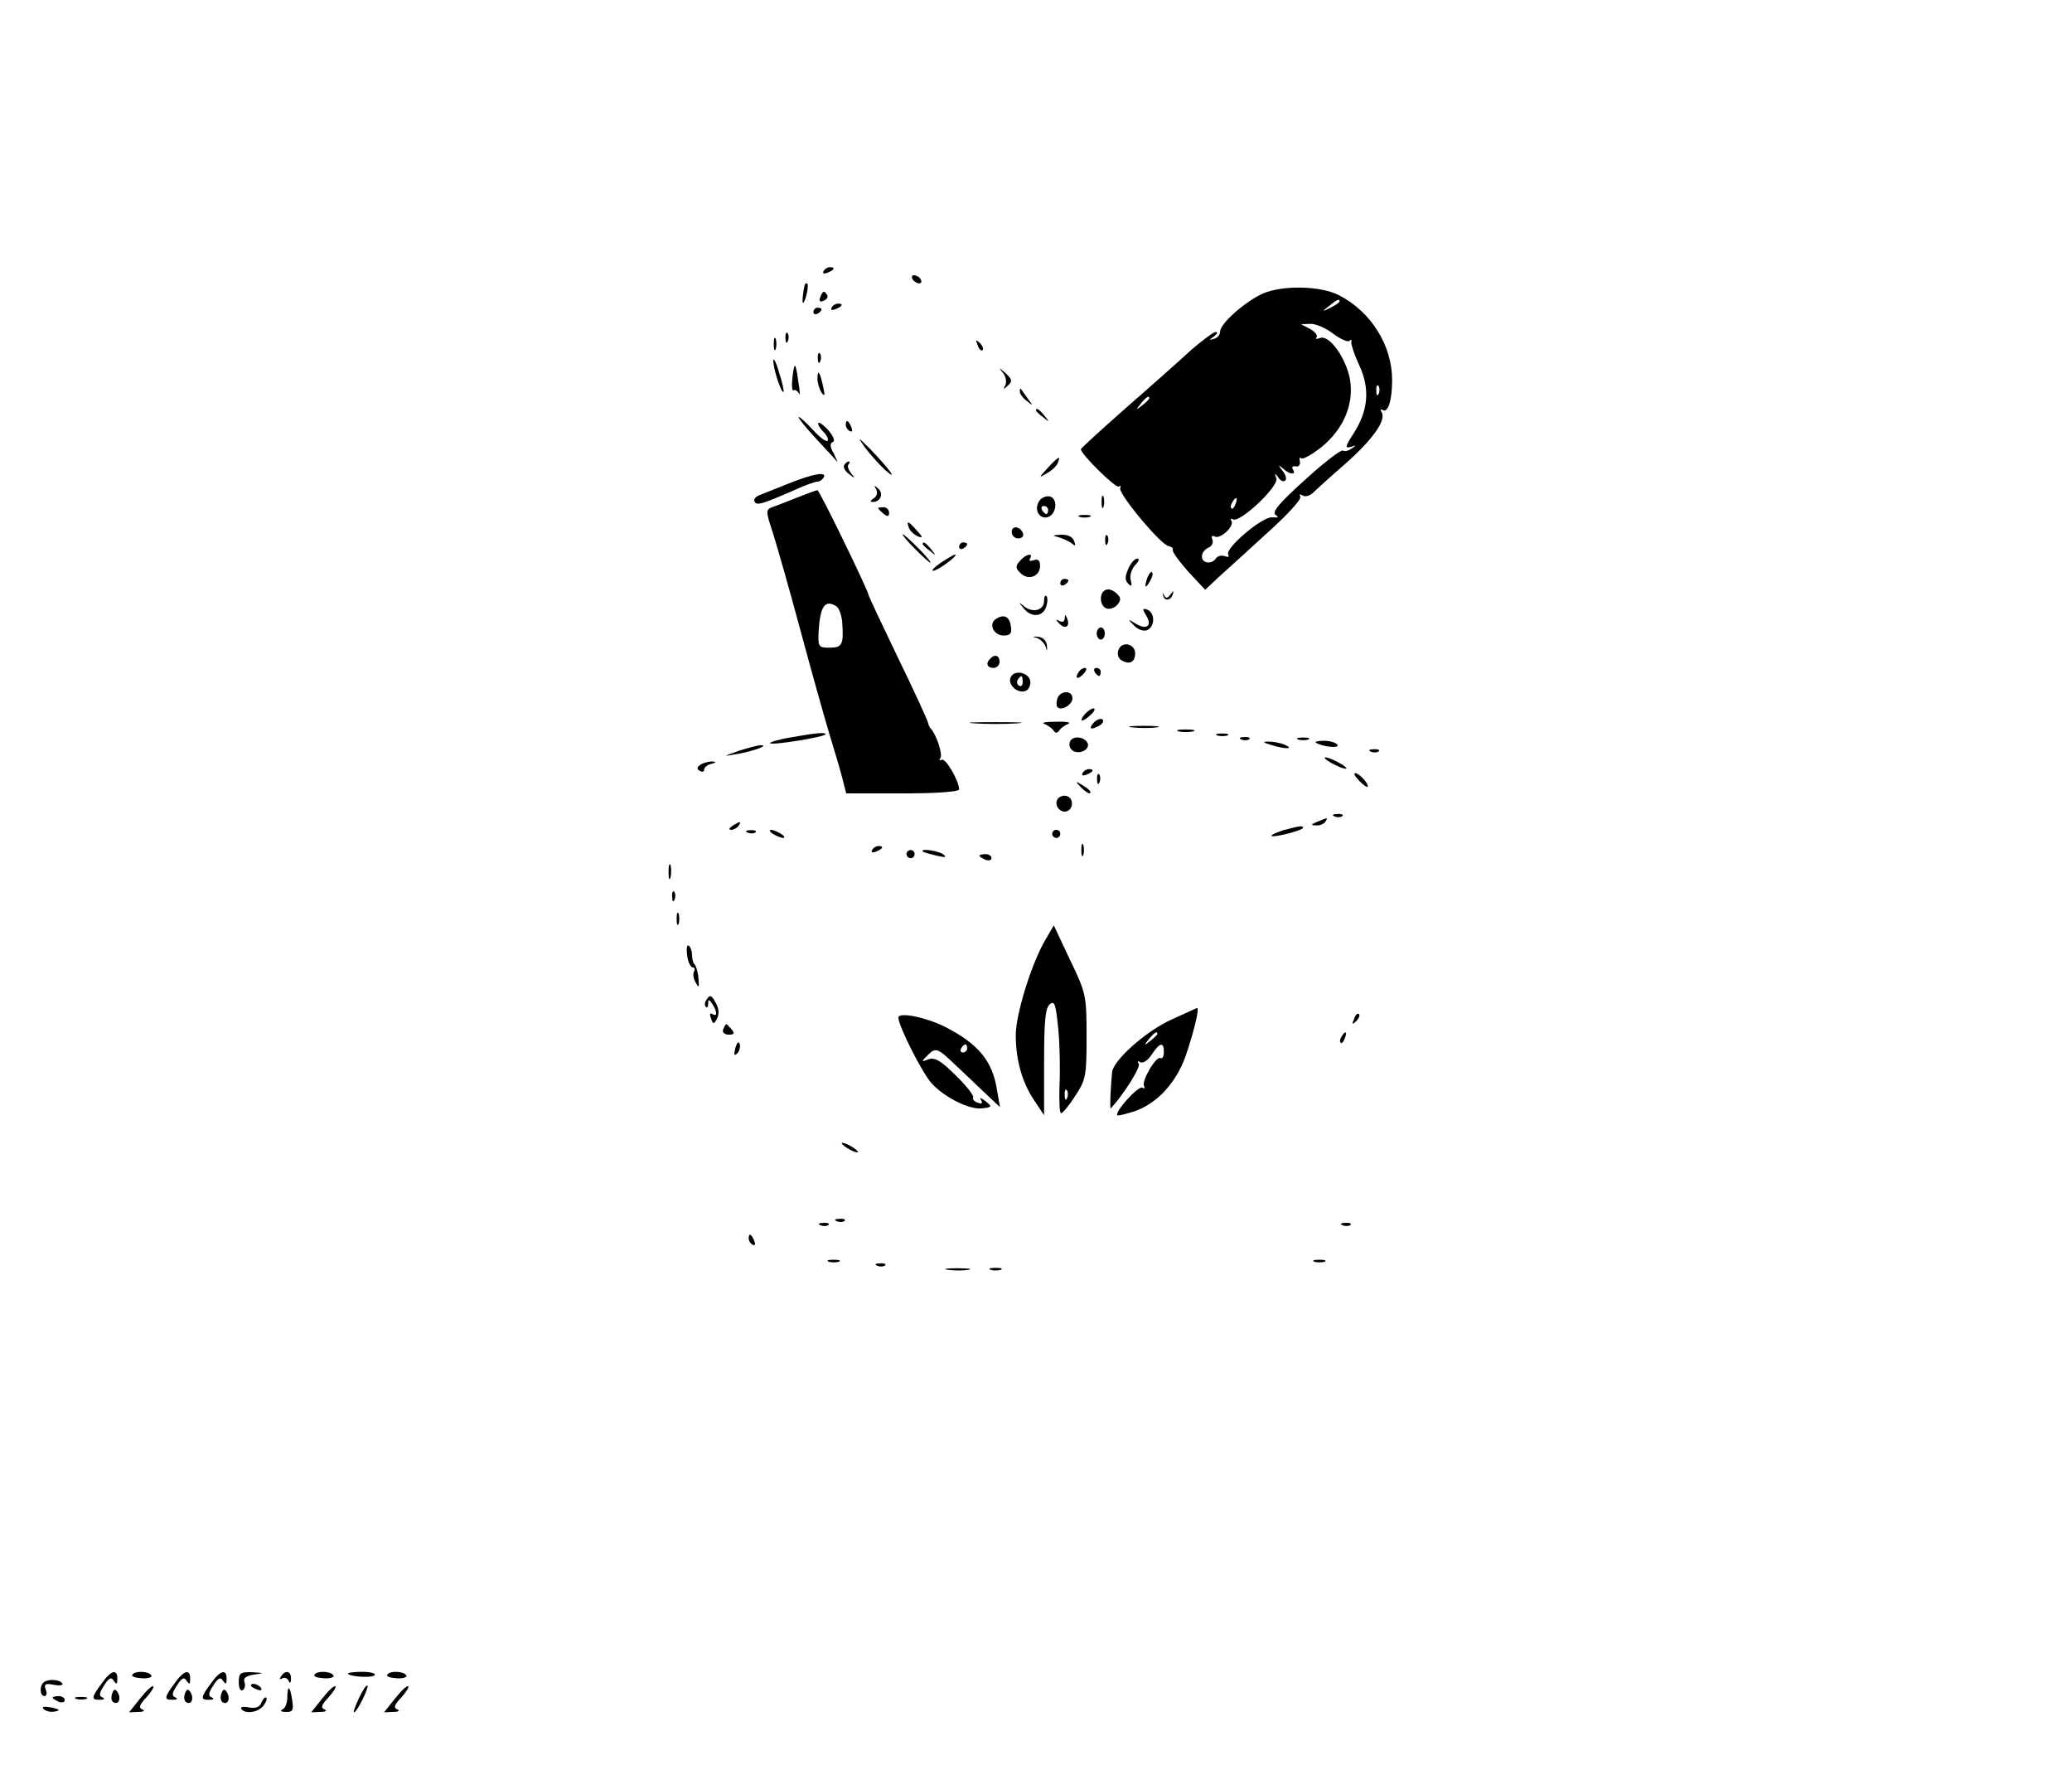 <?xml version="1.0" standalone="no"?>
<!DOCTYPE svg PUBLIC "-//W3C//DTD SVG 20010904//EN"
 "http://www.w3.org/TR/2001/REC-SVG-20010904/DTD/svg10.dtd">
<svg version="1.0" xmlns="http://www.w3.org/2000/svg"
 width="512pt" height="436pt" viewBox="0 0 512 436"
 preserveAspectRatio="xMidYMid meet">

<g transform="translate(0,436) scale(0.1,-0.1)"
fill="#000000" stroke="none">
<path d="M2035 3690 c-3 -6 1 -7 9 -4 18 7 21 14 7 14 -6 0 -13 -4 -16 -10z"/>
<path d="M2255 3670 c3 -5 11 -10 16 -10 6 0 7 5 4 10 -3 6 -11 10 -16 10 -6
0 -7 -4 -4 -10z"/>
<path d="M1989 3658 c-5 -19 -8 -50 -4 -46 7 7 15 48 9 48 -2 0 -4 -1 -5 -2z"/>
<path d="M3121 3635 c-43 -19 -106 -74 -106 -94 0 -8 -7 -16 -15 -18 -13 -4
-13 -3 0 6 8 6 10 11 4 11 -5 0 -32 -20 -60 -44 -27 -25 -99 -89 -161 -143
-61 -54 -112 -100 -112 -103 -1 -11 87 -98 94 -92 4 4 5 2 3 -4 -4 -15 103
-143 120 -143 6 -1 11 -5 10 -9 -2 -5 16 -29 38 -54 l42 -45 33 31 c19 17 73
66 121 110 48 43 85 83 81 89 -3 6 -1 7 6 3 6 -4 17 -1 25 6 7 7 43 40 80 72
69 61 102 108 90 128 -4 6 -3 8 3 5 13 -8 23 25 23 74 0 86 -52 169 -132 210
-45 23 -138 25 -187 4z m189 -20 c0 -2 -10 -9 -22 -15 -22 -11 -22 -10 -4 4
21 17 26 19 26 11z m-15 -80 c18 -13 36 -21 40 -17 3 4 6 3 4 -3 -1 -5 8 -32
20 -58 27 -58 22 -112 -15 -169 -20 -31 -21 -36 -6 -32 14 5 14 4 2 -4 -8 -6
-18 -8 -22 -5 -5 2 -47 -30 -94 -73 -62 -56 -82 -79 -72 -86 9 -6 7 -7 -8 -6
-24 3 -118 -77 -109 -92 3 -6 0 -7 -8 -4 -8 3 -18 1 -22 -5 -10 -16 -35 -13
-35 4 0 9 7 18 16 22 8 3 13 12 10 20 -4 8 -1 11 5 8 13 -9 50 25 42 38 -3 5
-2 7 4 4 16 -10 113 81 107 101 -5 14 -4 15 5 2 5 -8 13 -11 17 -7 4 3 1 15
-7 24 -11 15 -11 16 1 6 17 -16 34 -17 25 -3 -4 6 -1 9 7 8 7 -2 12 4 10 12
-2 8 0 12 3 8 4 -4 27 9 51 28 54 44 80 106 70 166 -9 52 -51 112 -74 103 -9
-3 -13 -3 -9 1 4 5 -3 14 -15 21 l-23 12 24 1 c13 0 39 -11 56 -25z m112 -147
c-3 -8 -6 -5 -6 6 -1 11 2 17 5 13 3 -3 4 -12 1 -19z m-567 -12 c0 -2 -8 -10
-17 -17 -16 -13 -17 -12 -4 4 13 16 21 21 21 13z m213 -261 c-3 -9 -8 -14 -10
-11 -3 3 -2 9 2 15 9 16 15 13 8 -4z"/>
<path d="M2027 3626 c-4 -10 -1 -13 8 -9 8 3 12 9 9 14 -7 12 -11 11 -17 -5z"/>
<path d="M2055 3600 c-3 -6 1 -7 9 -4 18 7 21 14 7 14 -6 0 -13 -4 -16 -10z"/>
<path d="M2010 3589 c0 -5 5 -7 10 -4 6 3 10 8 10 11 0 2 -4 4 -10 4 -5 0 -10
-5 -10 -11z"/>
<path d="M1941 3524 c0 -11 3 -14 6 -6 3 7 2 16 -1 19 -3 4 -6 -2 -5 -13z"/>
<path d="M1912 3510 c0 -14 2 -19 5 -12 2 6 2 18 0 25 -3 6 -5 1 -5 -13z"/>
<path d="M2416 3507 c3 -10 9 -15 12 -12 3 3 0 11 -7 18 -10 9 -11 8 -5 -6z"/>
<path d="M2021 3474 c0 -11 3 -14 6 -6 3 7 2 16 -1 19 -3 4 -6 -2 -5 -13z"/>
<path d="M1911 3469 c-1 -18 20 -82 25 -77 2 2 -3 24 -11 48 -7 25 -14 38 -14
29z"/>
<path d="M1958 3426 c-2 -19 -1 -33 3 -30 4 2 10 -2 13 -8 3 -7 3 5 -1 27 -7
52 -10 54 -15 11z"/>
<path d="M2479 3438 c7 -9 9 -23 5 -30 -6 -10 -4 -11 7 0 11 10 10 15 -6 30
-17 15 -18 15 -6 0z"/>
<path d="M2020 3424 c0 -10 5 -26 10 -34 8 -11 9 -7 4 15 -8 37 -14 45 -14 19z"/>
<path d="M2520 3393 c0 -6 8 -17 18 -24 16 -13 16 -13 2 6 -8 11 -16 22 -17
24 -2 2 -3 0 -3 -6z"/>
<path d="M2560 3346 c0 -2 8 -10 18 -17 15 -13 16 -12 3 4 -13 16 -21 21 -21
13z"/>
<path d="M2015 3278 c27 -29 51 -55 53 -58 3 -3 -1 6 -8 20 -9 16 -10 25 -2
28 6 2 2 13 -10 28 -12 13 -23 22 -26 19 -2 -2 3 -12 12 -21 9 -9 14 -19 11
-23 -4 -3 -20 9 -36 27 -16 17 -32 32 -35 32 -4 0 15 -24 41 -52z"/>
<path d="M2090 3311 c0 -6 4 -13 10 -16 6 -3 7 1 4 9 -7 18 -14 21 -14 7z"/>
<path d="M2137 3255 c12 -16 34 -41 49 -55 36 -32 13 0 -35 50 -32 32 -33 32
-14 5z"/>
<path d="M2589 3204 c-23 -25 -23 -26 -2 -13 13 7 25 19 27 26 8 19 2 16 -25
-13z"/>
<path d="M2086 3211 c-3 -5 2 -15 12 -22 15 -12 16 -12 5 2 -7 9 -10 19 -6 22
3 4 4 7 0 7 -3 0 -8 -4 -11 -9z"/>
<path d="M1950 3166 c-30 -12 -63 -25 -73 -29 -10 -4 -16 -11 -12 -17 6 -9 17
-6 102 31 24 11 47 19 52 19 6 0 13 5 16 10 10 16 -25 10 -85 -14z"/>
<path d="M2165 3151 c4 -8 2 -17 -6 -22 -9 -6 -10 -9 -2 -9 19 0 27 21 13 33
-10 9 -11 9 -5 -2z"/>
<path d="M1970 3131 c-25 -10 -53 -21 -62 -24 -16 -6 -16 -10 2 -64 10 -32 42
-143 70 -248 28 -104 60 -217 70 -250 10 -33 24 -79 30 -102 l11 -43 139 0
c84 0 140 4 140 10 0 21 -34 79 -43 73 -6 -3 -7 -1 -3 5 6 9 -11 59 -24 72 -3
3 -6 10 -7 15 -1 6 -34 78 -74 160 -40 83 -73 153 -73 156 -2 13 -121 258
-126 258 -3 0 -25 -8 -50 -18z m97 -269 c6 -4 12 -20 14 -37 4 -57 1 -65 -31
-65 -28 0 -29 2 -27 43 4 60 16 77 44 59z"/>
<path d="M2570 3125 c-16 -19 -5 -47 17 -43 22 4 29 43 9 51 -8 3 -20 -1 -26
-8z m20 -25 c0 -5 -2 -10 -4 -10 -3 0 -8 5 -11 10 -3 6 -1 10 4 10 6 0 11 -4
11 -10z"/>
<path d="M2722 3120 c0 -14 2 -19 5 -12 2 6 2 18 0 25 -3 6 -5 1 -5 -13z"/>
<path d="M2170 3105 c0 -2 6 -8 13 -14 10 -8 14 -7 14 2 0 8 -6 14 -14 14 -7
0 -13 -1 -13 -2z"/>
<path d="M2668 3083 c6 -2 18 -2 25 0 6 3 1 5 -13 5 -14 0 -19 -2 -12 -5z"/>
<path d="M2246 3056 c3 -8 13 -17 22 -21 13 -5 13 -2 -3 15 -21 24 -26 25 -19
6z"/>
<path d="M2500 3046 c0 -9 7 -16 16 -16 9 0 14 5 12 12 -6 18 -28 21 -28 4z"/>
<path d="M2260 3005 c19 -19 36 -35 39 -35 3 0 -10 16 -29 35 -19 19 -36 35
-39 35 -3 0 10 -16 29 -35z"/>
<path d="M2615 3033 c11 -3 26 -10 33 -15 9 -8 11 -7 6 6 -4 10 -16 16 -33 15
-20 -1 -22 -2 -6 -6z"/>
<path d="M2731 3024 c0 -11 3 -14 6 -6 3 7 2 16 -1 19 -3 4 -6 -2 -5 -13z"/>
<path d="M2280 3016 c0 -2 8 -10 18 -17 15 -13 16 -12 3 4 -13 16 -21 21 -21
13z"/>
<path d="M2370 3009 c0 -5 5 -7 10 -4 6 3 10 8 10 11 0 2 -4 4 -10 4 -5 0 -10
-5 -10 -11z"/>
<path d="M2325 2970 c-16 -11 -25 -20 -19 -20 11 0 64 39 54 40 -3 0 -18 -9
-35 -20z"/>
<path d="M2520 2974 c-11 -12 -11 -18 2 -30 19 -19 48 -8 48 18 0 14 -5 18
-16 14 -8 -3 -12 -2 -9 4 10 16 -11 11 -25 -6z"/>
<path d="M2788 2955 c-8 -19 -9 -28 0 -37 8 -8 10 -6 6 9 -3 11 2 27 11 37 9
9 12 16 5 16 -6 0 -16 -11 -22 -25z"/>
<path d="M2836 2935 c-9 -26 -7 -32 5 -12 6 10 9 21 6 23 -2 3 -7 -2 -11 -11z"/>
<path d="M2620 2919 c0 -5 5 -7 10 -4 6 3 10 8 10 11 0 2 -4 4 -10 4 -5 0 -10
-5 -10 -11z"/>
<path d="M2733 2903 c-18 -6 -16 -40 1 -46 8 -3 20 1 27 9 10 12 9 18 -2 28
-8 8 -20 12 -26 9z"/>
<path d="M2874 2890 c2 -16 20 -14 24 2 3 10 2 10 -6 -1 -7 -9 -11 -10 -15 -2
-4 7 -5 8 -3 1z"/>
<path d="M2580 2876 c0 -23 -26 -31 -48 -15 -15 13 -16 12 -3 -3 18 -24 48
-23 56 3 4 11 4 23 1 26 -3 4 -6 -1 -6 -11z"/>
<path d="M2832 2840 c16 -26 2 -37 -25 -21 -21 13 -21 12 -5 -4 9 -10 23 -15
32 -12 20 8 21 43 1 51 -12 4 -13 2 -3 -14z"/>
<path d="M2461 2831 c-19 -12 -6 -41 19 -41 16 0 21 5 18 22 -3 25 -17 32 -37
19z"/>
<path d="M2631 2832 c-1 -8 -6 -10 -13 -6 -10 5 -10 4 -1 -6 15 -16 28 -8 20
12 -4 11 -6 11 -6 0z"/>
<path d="M2710 2795 c0 -8 5 -15 10 -15 6 0 10 7 10 15 0 8 -4 15 -10 15 -5 0
-10 -7 -10 -15z"/>
<path d="M2562 2784 c9 -3 19 -13 22 -22 3 -12 4 -12 3 3 -1 12 -10 21 -22 22
-15 1 -15 0 -3 -3z"/>
<path d="M2764 2755 c-4 -10 -1 -21 7 -26 20 -12 34 -5 34 17 0 24 -33 31 -41
9z"/>
<path d="M2447 2733 c-12 -11 -8 -23 8 -23 8 0 15 7 15 15 0 16 -12 20 -23 8z"/>
<path d="M2665 2699 c-11 -16 -1 -19 13 -3 7 8 8 14 3 14 -5 0 -13 -5 -16 -11z"/>
<path d="M2705 2700 c3 -5 8 -10 11 -10 2 0 4 5 4 10 0 6 -5 10 -11 10 -5 0
-7 -4 -4 -10z"/>
<path d="M2497 2686 c-7 -18 18 -40 37 -33 8 3 13 14 12 24 -3 22 -41 30 -49
9z m30 -11 c0 -8 -4 -12 -9 -9 -5 3 -6 10 -3 15 9 13 12 11 12 -6z"/>
<path d="M2613 2635 c-3 -9 -3 -18 0 -22 10 -10 37 6 37 22 0 20 -29 20 -37 0z"/>
<path d="M2680 2595 c-7 -8 -9 -15 -6 -15 4 0 14 7 22 15 9 8 11 15 6 15 -5 0
-15 -7 -22 -15z"/>
<path d="M2702 2574 c-14 -16 -5 -18 17 -5 7 5 9 11 5 14 -5 3 -15 -1 -22 -9z"/>
<path d="M2408 2573 c28 -2 76 -2 105 0 28 2 5 3 -53 3 -58 0 -81 -1 -52 -3z"/>
<path d="M2580 2572 c8 -3 18 -10 23 -16 5 -8 9 -8 15 0 4 6 14 13 22 16 8 3
-5 6 -30 5 -25 0 -38 -2 -30 -5z"/>
<path d="M2798 2563 c18 -2 45 -2 60 0 15 2 0 4 -33 4 -33 0 -45 -2 -27 -4z"/>
<path d="M2913 2553 c9 -2 25 -2 35 0 9 3 1 5 -18 5 -19 0 -27 -2 -17 -5z"/>
<path d="M1952 2538 c-30 -5 -51 -12 -49 -14 5 -6 137 16 137 22 0 6 -26 3
-88 -8z"/>
<path d="M3008 2543 c6 -2 18 -2 25 0 6 3 1 5 -13 5 -14 0 -19 -2 -12 -5z"/>
<path d="M2645 2530 c-4 -7 -3 -16 3 -22 14 -14 45 -2 40 15 -6 16 -34 21 -43
7z"/>
<path d="M3068 2533 c7 -3 16 -2 19 1 4 3 -2 6 -13 5 -11 0 -14 -3 -6 -6z"/>
<path d="M3208 2533 c6 -2 18 -2 25 0 6 3 1 5 -13 5 -14 0 -19 -2 -12 -5z"/>
<path d="M3140 2520 c34 -11 60 -11 35 0 -11 5 -29 8 -40 8 -16 0 -15 -2 5 -8z"/>
<path d="M3251 2526 c12 -10 60 -16 54 -6 -3 5 -18 10 -32 10 -15 0 -24 -2
-22 -4z"/>
<path d="M1825 2505 c-39 -14 -40 -14 -5 -8 41 7 82 22 60 22 -8 0 -33 -7 -55
-14z"/>
<path d="M3388 2503 c7 -3 16 -2 19 1 4 3 -2 6 -13 5 -11 0 -14 -3 -6 -6z"/>
<path d="M3290 2475 c14 -8 30 -14 35 -14 6 0 -1 6 -15 14 -14 8 -29 14 -35
14 -5 0 1 -6 15 -14z"/>
<path d="M1731 2471 c-9 -6 -10 -11 -2 -15 6 -4 11 -3 11 3 0 5 8 12 18 14 12
3 13 5 2 6 -8 0 -21 -3 -29 -8z"/>
<path d="M2675 2450 c-3 -6 1 -7 9 -4 18 7 21 14 7 14 -6 0 -13 -4 -16 -10z"/>
<path d="M2711 2434 c0 -11 3 -14 6 -6 3 7 2 16 -1 19 -3 4 -6 -2 -5 -13z"/>
<path d="M3358 2432 c9 -10 19 -17 21 -16 6 5 -20 34 -30 34 -5 0 -1 -8 9 -18z"/>
<path d="M2672 2414 c10 -10 20 -16 22 -13 3 3 -5 11 -17 18 -21 13 -21 12 -5
-5z"/>
<path d="M2623 2393 c-18 -6 -16 -30 2 -37 9 -3 18 1 22 10 7 18 -7 33 -24 27z"/>
<path d="M3298 2343 c7 -3 16 -2 19 1 4 3 -2 6 -13 5 -11 0 -14 -3 -6 -6z"/>
<path d="M3255 2330 c-16 -7 -17 -9 -3 -9 9 -1 20 4 23 9 7 11 7 11 -20 0z"/>
<path d="M1810 2320 c-9 -6 -10 -10 -3 -10 6 0 15 5 18 10 8 12 4 12 -15 0z"/>
<path d="M3171 2309 c-18 -6 -31 -12 -29 -14 5 -5 78 14 78 20 0 6 -8 5 -49
-6z"/>
<path d="M1848 2303 c7 -3 16 -2 19 1 4 3 -2 6 -13 5 -11 0 -14 -3 -6 -6z"/>
<path d="M1910 2300 c8 -5 20 -10 25 -10 6 0 3 5 -5 10 -8 5 -19 10 -25 10 -5
0 -3 -5 5 -10z"/>
<path d="M2600 2300 c0 -5 5 -10 10 -10 6 0 10 5 10 10 0 6 -4 10 -10 10 -5 0
-10 -4 -10 -10z"/>
<path d="M2672 2260 c0 -14 2 -19 5 -12 2 6 2 18 0 25 -3 6 -5 1 -5 -13z"/>
<path d="M2155 2260 c-3 -6 1 -7 9 -4 18 7 21 14 7 14 -6 0 -13 -4 -16 -10z"/>
<path d="M2240 2250 c0 -5 5 -10 10 -10 6 0 10 5 10 10 0 6 -4 10 -10 10 -5 0
-10 -4 -10 -10z"/>
<path d="M2281 2256 c2 -2 18 -6 34 -10 22 -5 26 -4 15 4 -14 9 -59 15 -49 6z"/>
<path d="M2420 2246 c0 -2 7 -6 15 -10 8 -3 15 -1 15 4 0 6 -7 10 -15 10 -8 0
-15 -2 -15 -4z"/>
<path d="M1652 2205 c0 -16 2 -22 5 -12 2 9 2 23 0 30 -3 6 -5 -1 -5 -18z"/>
<path d="M1661 2144 c0 -11 3 -14 6 -6 3 7 2 16 -1 19 -3 4 -6 -2 -5 -13z"/>
<path d="M1672 2090 c0 -14 2 -19 5 -12 2 6 2 18 0 25 -3 6 -5 1 -5 -13z"/>
<path d="M2583 2038 c-34 -58 -73 -183 -73 -235 0 -62 16 -118 46 -162 l24
-36 0 131 c0 101 3 134 14 143 12 10 15 0 21 -61 4 -40 5 -104 3 -141 -1 -37
0 -67 4 -67 4 0 20 19 35 43 26 39 28 49 28 147 0 102 -2 108 -41 189 l-40 85
-21 -36z m54 -390 c-3 -8 -6 -5 -6 6 -1 11 2 17 5 13 3 -3 4 -12 1 -19z"/>
<path d="M1698 1999 c2 -16 9 -29 14 -29 5 0 6 -4 3 -10 -3 -5 -2 -18 4 -27 8
-15 9 -13 7 10 -1 15 -6 30 -9 34 -4 3 -7 14 -7 24 0 10 -4 20 -8 23 -5 3 -6
-8 -4 -25z"/>
<path d="M1745 1889 c-4 -6 -4 -13 -1 -16 3 -4 6 0 6 8 0 11 2 11 10 -1 13
-20 13 -33 0 -25 -6 4 -7 -1 -3 -11 5 -15 7 -15 15 0 5 10 5 23 -2 36 -12 23
-16 24 -25 9z"/>
<path d="M2894 1841 c-63 -29 -143 -100 -146 -130 -4 -41 -6 -92 -3 -89 33 36
74 102 69 110 -4 7 -3 8 4 4 6 -4 19 5 28 19 20 30 30 32 30 6 0 -11 -4 -17
-8 -15 -11 7 -48 -57 -41 -69 3 -6 1 -7 -4 -4 -10 6 -69 -60 -62 -68 2 -2 21
3 43 10 55 19 101 69 125 134 19 55 36 121 29 121 -2 -1 -31 -14 -64 -29z
m-34 -35 c0 -2 -8 -10 -17 -17 -16 -13 -17 -12 -4 4 13 16 21 21 21 13z"/>
<path d="M2220 1846 c0 -20 57 -133 81 -161 31 -35 94 -67 126 -63 25 3 25 4
8 18 -11 8 -16 10 -11 3 5 -9 2 -11 -8 -7 -9 3 -14 9 -11 13 2 4 -17 29 -44
55 -36 36 -52 45 -67 39 -18 -7 -18 -6 -1 11 19 19 24 17 67 -24 3 -3 29 -27
58 -55 l53 -50 -7 40 c-11 74 -46 116 -130 159 -47 23 -114 37 -114 22z m170
-76 c0 -5 -5 -10 -11 -10 -5 0 -7 5 -4 10 3 6 8 10 11 10 2 0 4 -4 4 -10z"/>
<path d="M3346 1843 c-6 -14 -5 -15 5 -6 7 7 10 15 7 18 -3 3 -9 -2 -12 -12z"/>
<path d="M1787 1817 c-3 -7 3 -13 14 -13 13 0 15 3 7 13 -6 7 -12 13 -13 13
-2 0 -5 -6 -8 -13z"/>
<path d="M3315 1799 c-4 -6 -5 -12 -2 -15 2 -3 7 2 10 11 7 17 1 20 -8 4z"/>
<path d="M1817 1771 c-4 -17 -3 -21 5 -13 5 5 8 16 6 23 -3 8 -7 3 -11 -10z"/>
<path d="M2080 1536 c0 -3 9 -10 20 -16 11 -6 20 -8 20 -6 0 3 -9 10 -20 16
-11 6 -20 8 -20 6z"/>
<path d="M2068 1343 c7 -3 16 -2 19 1 4 3 -2 6 -13 5 -11 0 -14 -3 -6 -6z"/>
<path d="M2028 1333 c7 -3 16 -2 19 1 4 3 -2 6 -13 5 -11 0 -14 -3 -6 -6z"/>
<path d="M3318 1333 c7 -3 16 -2 19 1 4 3 -2 6 -13 5 -11 0 -14 -3 -6 -6z"/>
<path d="M1850 1301 c0 -6 4 -13 10 -16 6 -3 7 1 4 9 -7 18 -14 21 -14 7z"/>
<path d="M2048 1243 c6 -2 18 -2 25 0 6 3 1 5 -13 5 -14 0 -19 -2 -12 -5z"/>
<path d="M3248 1243 c6 -2 18 -2 25 0 6 3 1 5 -13 5 -14 0 -19 -2 -12 -5z"/>
<path d="M2168 1233 c7 -3 16 -2 19 1 4 3 -2 6 -13 5 -11 0 -14 -3 -6 -6z"/>
<path d="M2343 1223 c15 -2 37 -2 50 0 12 2 0 4 -28 4 -27 0 -38 -2 -22 -4z"/>
<path d="M2448 1223 c6 -2 18 -2 25 0 6 3 1 5 -13 5 -14 0 -19 -2 -12 -5z"/>
<path d="M251 201 c-26 -35 -26 -41 -3 -40 10 0 12 3 5 6 -9 3 -8 11 4 29 12
19 18 22 24 12 7 -10 9 -9 9 5 0 25 -16 21 -39 -12z"/>
<path d="M327 223 c-3 -5 8 -8 24 -9 15 -1 26 3 23 7 -6 11 -41 12 -47 2z"/>
<path d="M431 201 c-26 -35 -26 -41 -3 -40 10 0 12 3 5 6 -9 3 -8 11 4 29 12
19 18 22 24 12 7 -10 9 -9 9 5 0 25 -16 21 -39 -12z"/>
<path d="M521 201 c-26 -35 -26 -41 -3 -40 10 0 12 3 5 6 -9 3 -8 11 4 29 12
19 18 22 24 12 7 -10 9 -9 9 5 0 25 -16 21 -39 -12z"/>
<path d="M590 204 c0 -14 4 -23 10 -19 5 3 7 12 4 20 -4 9 4 15 23 18 27 4 27
4 -4 6 -29 1 -33 -2 -33 -25z"/>
<path d="M694 218 c-4 -6 -3 -8 4 -4 5 3 13 0 15 -6 3 -8 6 -6 6 5 1 19 -14
23 -25 5z"/>
<path d="M777 223 c-3 -5 8 -8 24 -9 15 -1 26 3 23 7 -6 11 -41 12 -47 2z"/>
<path d="M860 226 c0 -8 61 -12 66 -4 3 4 -11 8 -30 8 -20 0 -36 -2 -36 -4z"/>
<path d="M957 223 c-3 -5 8 -8 24 -9 15 -1 26 3 23 7 -6 11 -41 12 -47 2z"/>
<path d="M107 203 c-10 -10 -8 -33 3 -33 5 0 7 7 3 16 -5 14 -1 16 20 12 15
-3 24 -1 21 3 -6 11 -38 12 -47 2z"/>
<path d="M347 165 l-28 -35 23 1 c13 0 17 3 10 6 -10 4 -8 11 9 29 12 13 20
26 18 28 -3 3 -17 -10 -32 -29z"/>
<path d="M620 196 c0 -2 7 -7 16 -10 8 -3 12 -2 9 4 -6 10 -25 14 -25 6z"/>
<path d="M797 165 l-28 -35 23 1 c13 0 17 3 10 6 -10 4 -8 11 9 29 12 13 20
26 18 28 -3 3 -17 -10 -32 -29z"/>
<path d="M887 165 c-9 -19 -15 -35 -12 -35 7 0 37 61 33 66 -3 2 -12 -12 -21
-31z"/>
<path d="M977 165 l-28 -35 23 1 c13 0 17 3 10 6 -10 4 -8 11 9 29 12 13 20
26 18 28 -3 3 -17 -10 -32 -29z"/>
<path d="M277 176 c-3 -8 -2 -18 3 -21 13 -8 20 9 11 24 -6 10 -10 9 -14 -3z"/>
<path d="M457 176 c-3 -8 -2 -18 3 -21 13 -8 20 9 11 24 -6 10 -10 9 -14 -3z"/>
<path d="M547 176 c-3 -8 -2 -18 3 -21 13 -8 20 9 11 24 -6 10 -10 9 -14 -3z"/>
<path d="M710 166 c0 -13 -6 -27 -12 -29 -7 -3 -4 -6 8 -6 17 -1 20 4 16 29
-5 36 -12 39 -12 6z"/>
<path d="M130 166 c0 -2 7 -6 15 -10 8 -3 15 -1 15 4 0 6 -7 10 -15 10 -8 0
-15 -2 -15 -4z"/>
<path d="M188 163 c6 -2 18 -2 25 0 6 3 1 5 -13 5 -14 0 -19 -2 -12 -5z"/>
<path d="M646 154 c-4 -11 -14 -15 -31 -12 -13 3 -22 1 -19 -3 8 -14 40 -10
54 6 7 9 11 18 8 21 -3 3 -8 -3 -12 -12z"/>
<path d="M108 138 c6 -6 18 -8 28 -6 14 3 12 5 -9 10 -19 3 -25 2 -19 -4z"/>
</g>
</svg>

